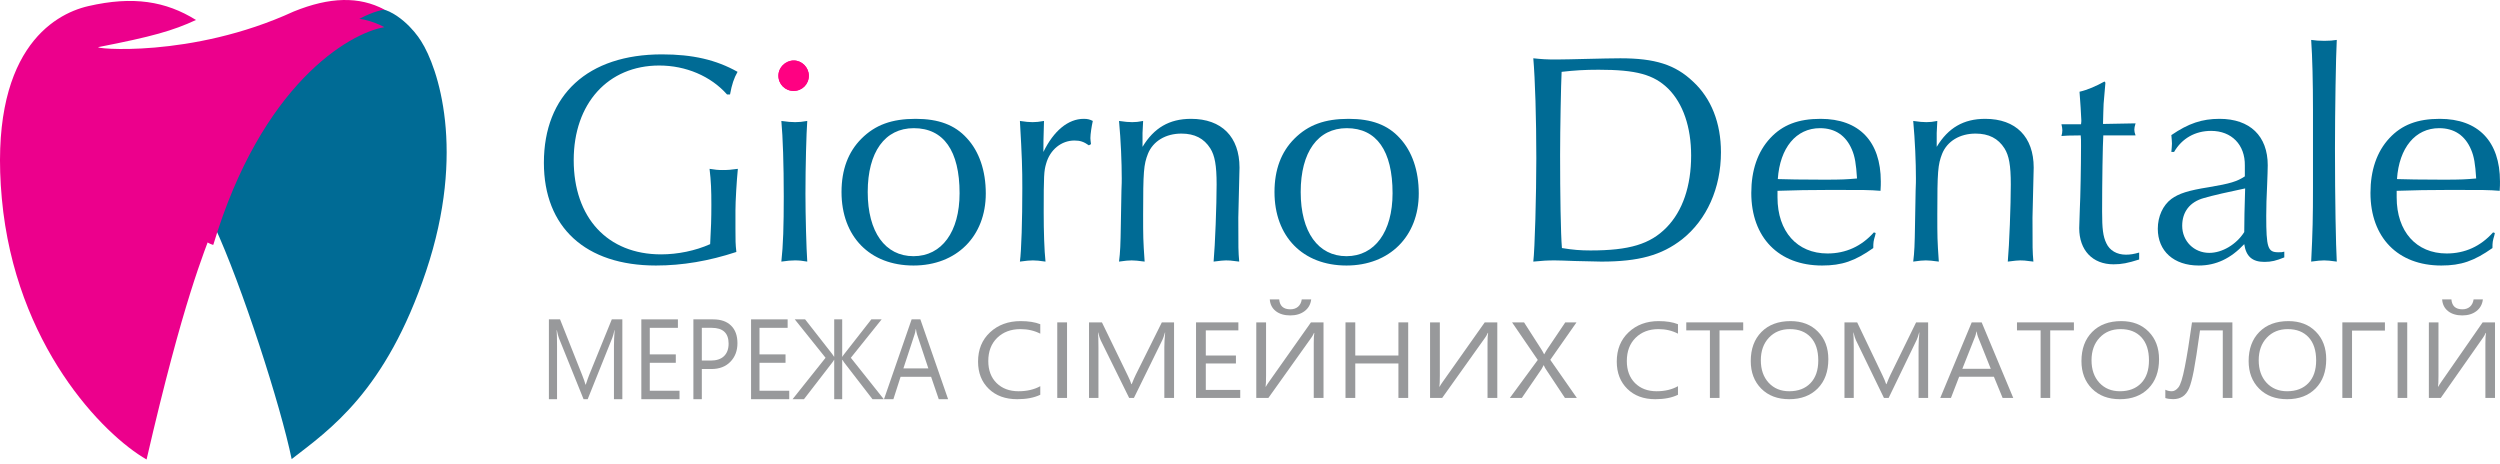 <svg width="275" height="51" viewBox="0 0 275 51" fill="none" xmlns="http://www.w3.org/2000/svg">
<path d="M184.578 43.425C183.911 43.75 183.08 43.912 182.086 43.912C180.802 43.912 179.774 43.532 179.002 42.77C178.23 42.009 177.844 41.01 177.844 39.774C177.844 38.444 178.278 37.37 179.147 36.551C180.015 35.732 181.116 35.322 182.451 35.322C183.307 35.322 184.016 35.436 184.578 35.664V36.702C183.932 36.369 183.218 36.203 182.438 36.203C181.402 36.203 180.56 36.522 179.914 37.16C179.272 37.797 178.951 38.649 178.951 39.716C178.951 40.728 179.251 41.536 179.851 42.139C180.456 42.737 181.246 43.037 182.224 43.037C183.13 43.037 183.915 42.851 184.578 42.48V43.425Z" fill="#98999B"/>
<path d="M191.753 36.342H189.147V43.773H188.09V36.342H185.49V35.461H191.753V36.342Z" fill="#98999B"/>
<path d="M196.813 43.912C195.533 43.912 194.507 43.524 193.735 42.747C192.967 41.97 192.583 40.96 192.583 39.716C192.583 38.379 192.976 37.312 193.76 36.516C194.545 35.72 195.613 35.322 196.964 35.322C198.21 35.322 199.213 35.709 199.972 36.481C200.736 37.254 201.117 38.265 201.117 39.513C201.117 40.869 200.727 41.941 199.947 42.73C199.166 43.518 198.122 43.912 196.813 43.912ZM196.888 36.203C195.94 36.203 195.17 36.518 194.578 37.148C193.987 37.778 193.691 38.605 193.691 39.629C193.691 40.653 193.978 41.478 194.553 42.104C195.132 42.726 195.885 43.037 196.813 43.037C197.803 43.037 198.583 42.739 199.154 42.144C199.725 41.549 200.01 40.717 200.01 39.646C200.01 38.549 199.733 37.7 199.179 37.102C198.625 36.503 197.862 36.203 196.888 36.203Z" fill="#98999B"/>
<path d="M212.094 43.773H211.043V38.197C211.043 37.757 211.072 37.218 211.131 36.58H211.105C211.005 36.955 210.915 37.223 210.835 37.386L207.751 43.773H207.235L204.157 37.432C204.069 37.246 203.979 36.962 203.887 36.58H203.862C203.895 36.912 203.912 37.455 203.912 38.209V43.773H202.892V35.461H204.289L207.059 41.258C207.273 41.702 207.411 42.034 207.474 42.254H207.512C207.692 41.798 207.837 41.458 207.946 41.234L210.772 35.461H212.094V43.773Z" fill="#98999B"/>
<path d="M221.458 43.773H220.288L219.331 41.443H215.505L214.605 43.773H213.428L216.889 35.461H217.984L221.458 43.773ZM218.985 40.568L217.569 37.026C217.523 36.91 217.477 36.725 217.431 36.47H217.405C217.363 36.706 217.315 36.891 217.261 37.026L215.857 40.568H218.985Z" fill="#98999B"/>
<path d="M228.13 36.342H225.524V43.773H224.467V36.342H221.868V35.461H228.13V36.342Z" fill="#98999B"/>
<path d="M233.19 43.912C231.91 43.912 230.884 43.524 230.112 42.747C229.344 41.97 228.96 40.96 228.96 39.716C228.96 38.379 229.353 37.312 230.137 36.516C230.922 35.72 231.99 35.322 233.341 35.322C234.587 35.322 235.59 35.709 236.349 36.481C237.113 37.254 237.495 38.265 237.495 39.513C237.495 40.869 237.104 41.941 236.324 42.73C235.544 43.518 234.499 43.912 233.19 43.912ZM233.265 36.203C232.317 36.203 231.547 36.518 230.955 37.148C230.364 37.778 230.068 38.605 230.068 39.629C230.068 40.653 230.355 41.478 230.93 42.104C231.509 42.726 232.262 43.037 233.19 43.037C234.18 43.037 234.96 42.739 235.531 42.144C236.102 41.549 236.387 40.717 236.387 39.646C236.387 38.549 236.11 37.7 235.556 37.102C235.002 36.503 234.239 36.203 233.265 36.203Z" fill="#98999B"/>
<path d="M245.563 43.773H244.506V36.342H242.001C241.711 38.437 241.483 39.917 241.315 40.782C241.147 41.648 240.977 42.285 240.805 42.695C240.633 43.105 240.4 43.41 240.106 43.611C239.813 43.808 239.46 43.906 239.049 43.906C238.718 43.906 238.43 43.866 238.187 43.785V42.869C238.401 42.981 238.638 43.037 238.898 43.037C239.158 43.037 239.401 42.894 239.628 42.608C239.859 42.322 240.092 41.578 240.327 40.376C240.566 39.175 240.83 37.536 241.12 35.461H245.563V43.773Z" fill="#98999B"/>
<path d="M251.58 43.912C250.3 43.912 249.274 43.524 248.502 42.747C247.734 41.97 247.35 40.96 247.35 39.716C247.35 38.379 247.743 37.312 248.527 36.516C249.312 35.72 250.38 35.322 251.731 35.322C252.977 35.322 253.98 35.709 254.739 36.481C255.503 37.254 255.884 38.265 255.884 39.513C255.884 40.869 255.494 41.941 254.714 42.73C253.933 43.518 252.889 43.912 251.58 43.912ZM251.655 36.203C250.707 36.203 249.937 36.518 249.345 37.148C248.754 37.778 248.458 38.605 248.458 39.629C248.458 40.653 248.745 41.478 249.32 42.104C249.899 42.726 250.652 43.037 251.58 43.037C252.57 43.037 253.35 42.739 253.921 42.144C254.491 41.549 254.777 40.717 254.777 39.646C254.777 38.549 254.5 37.7 253.946 37.102C253.392 36.503 252.629 36.203 251.655 36.203Z" fill="#98999B"/>
<path d="M262.342 36.365H258.723V43.773H257.659V35.461H262.342V36.365Z" fill="#98999B"/>
<path d="M264.796 43.773H263.739V35.461H264.796V43.773Z" fill="#98999B"/>
<path d="M274.451 43.773H273.393V37.768C273.393 37.227 273.414 36.846 273.456 36.626H273.418C273.339 36.816 273.242 36.989 273.129 37.148L268.484 43.773H267.175V35.461H268.232V41.315C268.232 41.941 268.216 42.349 268.182 42.538H268.207C268.3 42.368 268.417 42.183 268.56 41.982L273.091 35.461H274.451V43.773ZM273.116 32.934C273.053 33.479 272.814 33.91 272.399 34.227C271.988 34.54 271.472 34.696 270.851 34.696C270.213 34.696 269.693 34.54 269.29 34.227C268.891 33.91 268.673 33.479 268.635 32.934H269.655C269.714 33.66 270.116 34.024 270.863 34.024C271.199 34.024 271.476 33.929 271.694 33.74C271.912 33.547 272.046 33.278 272.097 32.934H273.116Z" fill="#98999B"/>
<path d="M114.431 43.425C113.753 43.75 112.909 43.912 111.898 43.912C110.593 43.912 109.548 43.532 108.763 42.77C107.978 42.009 107.586 41.01 107.586 39.774C107.586 38.444 108.027 37.37 108.91 36.551C109.793 35.732 110.913 35.322 112.269 35.322C113.139 35.322 113.86 35.436 114.431 35.664V36.702C113.774 36.369 113.049 36.203 112.256 36.203C111.203 36.203 110.348 36.522 109.691 37.16C109.038 37.797 108.712 38.649 108.712 39.716C108.712 40.728 109.017 41.536 109.627 42.139C110.241 42.737 111.045 43.037 112.039 43.037C112.96 43.037 113.757 42.851 114.431 42.48V43.425Z" fill="#98999B"/>
<path d="M117.374 43.773H116.299V35.461H117.374V43.773Z" fill="#98999B"/>
<path d="M129.145 43.773H128.077V38.197C128.077 37.757 128.107 37.218 128.167 36.58H128.141C128.039 36.955 127.947 37.223 127.866 37.386L124.731 43.773H124.207L121.078 37.432C120.989 37.246 120.897 36.962 120.803 36.58H120.778C120.812 36.912 120.829 37.455 120.829 38.209V43.773H119.792V35.461H121.213L124.027 41.258C124.245 41.702 124.386 42.034 124.45 42.254H124.488C124.671 41.798 124.819 41.458 124.929 41.234L127.802 35.461H129.145V43.773Z" fill="#98999B"/>
<path d="M136.426 43.773H131.564V35.461H136.221V36.342H132.638V39.107H135.952V39.982H132.638V42.892H136.426V43.773Z" fill="#98999B"/>
<path d="M145.587 43.773H144.512V37.768C144.512 37.227 144.533 36.846 144.576 36.626H144.538C144.457 36.816 144.359 36.989 144.243 37.148L139.522 43.773H138.191V35.461H139.266V41.315C139.266 41.941 139.249 42.349 139.215 42.538H139.241C139.334 42.368 139.454 42.183 139.599 41.982L144.205 35.461H145.587V43.773ZM144.231 32.934C144.167 33.479 143.924 33.91 143.501 34.227C143.083 34.54 142.559 34.696 141.928 34.696C141.279 34.696 140.75 34.54 140.341 34.227C139.936 33.91 139.714 33.479 139.676 32.934H140.712C140.772 33.66 141.181 34.024 141.94 34.024C142.282 34.024 142.563 33.929 142.785 33.74C143.007 33.547 143.143 33.278 143.194 32.934H144.231Z" fill="#98999B"/>
<path d="M154.902 43.773H153.827V39.982H149.08V43.773H148.005V35.461H149.08V39.107H153.827V35.461H154.902V43.773Z" fill="#98999B"/>
<path d="M164.703 43.773H163.628V37.768C163.628 37.227 163.649 36.846 163.692 36.626H163.653C163.572 36.816 163.474 36.989 163.359 37.148L158.638 43.773H157.307V35.461H158.382V41.315C158.382 41.941 158.365 42.349 158.331 42.538H158.356C158.45 42.368 158.569 42.183 158.714 41.982L163.321 35.461H164.703V43.773Z" fill="#98999B"/>
<path d="M173.454 43.773H172.143L170.032 40.591C169.968 40.494 169.897 40.357 169.82 40.179H169.795C169.752 40.268 169.68 40.405 169.577 40.591L167.402 43.773H166.084L169.155 39.594L166.327 35.461H167.645L169.52 38.383C169.643 38.576 169.752 38.769 169.846 38.962H169.872C170.008 38.707 170.128 38.506 170.23 38.359L172.181 35.461H173.416L170.531 39.582L173.454 43.773Z" fill="#98999B"/>
<path d="M68.458 43.912H67.535V38.021C67.535 37.555 67.561 36.986 67.613 36.312H67.591C67.502 36.708 67.423 36.992 67.353 37.163L64.645 43.912H64.192L61.49 37.212C61.412 37.016 61.333 36.716 61.252 36.312H61.23C61.259 36.663 61.274 37.237 61.274 38.033V43.912H60.379V35.13H61.606L64.037 41.254C64.225 41.724 64.347 42.075 64.402 42.308H64.435C64.594 41.826 64.721 41.467 64.817 41.23L67.298 35.13H68.458V43.912Z" fill="#98999B"/>
<path d="M74.747 43.912H70.547V35.13H74.57V36.061H71.476V38.982H74.338V39.907H71.476V42.981H74.747V43.912Z" fill="#98999B"/>
<path d="M77.201 40.593V43.912H76.273V35.13H78.45C79.297 35.13 79.953 35.358 80.417 35.816C80.885 36.273 81.119 36.918 81.119 37.751C81.119 38.584 80.859 39.266 80.34 39.797C79.824 40.328 79.126 40.593 78.246 40.593H77.201ZM77.201 36.061V39.662H78.174C78.815 39.662 79.303 39.501 79.638 39.178C79.977 38.852 80.147 38.392 80.147 37.8C80.147 36.641 79.528 36.061 78.29 36.061H77.201Z" fill="#98999B"/>
<path d="M86.817 43.912H82.617V35.13H86.64V36.061H83.545V38.982H86.408V39.907H83.545V42.981H86.817V43.912Z" fill="#98999B"/>
<path d="M97.217 43.912H95.974L92.874 39.895C92.785 39.78 92.717 39.678 92.669 39.589H92.642V43.912H91.763V39.589H91.741C91.686 39.691 91.617 39.793 91.536 39.895L88.436 43.912H87.182L90.812 39.356L87.425 35.13H88.563L91.536 38.933C91.617 39.035 91.686 39.135 91.741 39.233H91.763V35.13H92.642V39.233H92.669C92.717 39.143 92.785 39.043 92.874 38.933L95.847 35.13H96.98L93.592 39.356L97.217 43.912Z" fill="#98999B"/>
<path d="M104.291 43.912H103.263L102.423 41.45H99.063L98.273 43.912H97.24L100.279 35.13H101.241L104.291 43.912ZM102.119 40.526L100.876 36.783C100.835 36.661 100.795 36.465 100.754 36.196H100.732C100.695 36.445 100.653 36.641 100.605 36.783L99.373 40.526H102.119Z" fill="#98999B"/>
<path d="M80.304 10.388C80.503 9.295 80.734 8.599 81.132 7.903C78.78 6.578 76.195 5.981 72.816 5.981C64.665 5.981 59.828 10.421 59.828 17.909C59.828 24.999 64.4 29.207 72.153 29.207C75.069 29.207 77.984 28.71 81 27.716C80.9 26.822 80.9 26.424 80.9 25.198V24.204V23.144C80.9 22.117 81.033 19.897 81.165 18.572C80.436 18.671 80.072 18.704 79.509 18.704C78.978 18.704 78.647 18.671 78.051 18.572C78.216 19.963 78.25 20.924 78.25 22.547C78.25 24.038 78.216 25.099 78.117 26.855C76.494 27.584 74.539 27.981 72.716 27.981C66.819 27.981 63.108 23.939 63.108 17.611C63.108 11.382 66.885 7.207 72.518 7.207C75.433 7.207 78.183 8.367 79.972 10.388H80.304Z" fill="#006B95"/>
<path d="M85.949 13.304C86.115 15.093 86.214 18.108 86.214 21.62C86.214 24.834 86.148 27.02 85.949 28.776C86.645 28.677 87.009 28.644 87.44 28.644C87.904 28.644 88.235 28.677 88.799 28.776C88.699 27.319 88.6 23.707 88.6 21.322C88.6 18.307 88.699 14.629 88.799 13.304C88.235 13.403 87.904 13.436 87.473 13.436C87.009 13.436 86.678 13.403 85.949 13.304Z" fill="#006B95"/>
<path d="M100.717 13.072C98.1 13.072 96.277 13.734 94.753 15.258C93.296 16.716 92.567 18.671 92.567 21.123C92.567 26.026 95.681 29.207 100.485 29.207C105.223 29.207 108.437 25.993 108.437 21.288C108.437 18.77 107.708 16.65 106.35 15.192C105.024 13.734 103.235 13.072 100.717 13.072ZM100.518 14.099C103.798 14.099 105.554 16.584 105.554 21.255C105.554 25.496 103.6 28.18 100.485 28.18C97.371 28.18 95.449 25.529 95.449 21.123C95.449 16.716 97.338 14.099 100.518 14.099Z" fill="#006B95"/>
<path d="M120.009 15.855C119.976 15.557 119.943 15.325 119.943 15.192C119.943 14.761 120.075 13.9 120.208 13.304C119.876 13.138 119.644 13.072 119.214 13.072C117.491 13.072 115.9 14.397 114.774 16.716C114.774 15.623 114.774 15.524 114.84 13.304C114.277 13.403 113.979 13.436 113.581 13.436C113.184 13.436 112.852 13.403 112.19 13.304C112.422 17.379 112.455 18.505 112.455 20.692C112.455 24.237 112.355 27.55 112.19 28.776C112.919 28.677 113.25 28.644 113.614 28.644C114.012 28.644 114.31 28.677 115.006 28.776C114.873 27.55 114.807 25.496 114.807 23.343C114.807 19.267 114.84 18.804 115.072 18.008C115.503 16.451 116.762 15.457 118.187 15.457C118.816 15.457 119.214 15.59 119.777 15.987L120.009 15.855Z" fill="#006B95"/>
<path d="M123.292 24.701C123.259 26.888 123.226 27.749 123.093 28.776C123.789 28.677 124.121 28.644 124.485 28.644C124.849 28.644 125.148 28.677 125.91 28.776C125.744 26.391 125.744 26.026 125.744 23.641C125.744 18.837 125.81 18.108 126.274 16.915C126.837 15.524 128.229 14.695 129.952 14.695C131.41 14.695 132.437 15.225 133.132 16.319C133.629 17.114 133.828 18.174 133.828 20.294C133.828 22.514 133.663 26.954 133.497 28.776C134.292 28.677 134.557 28.644 134.855 28.644C135.187 28.644 135.319 28.644 136.313 28.776C136.214 27.584 136.214 27.451 136.214 23.939L136.346 18.439C136.346 15.06 134.392 13.072 131.012 13.072C128.627 13.072 126.937 14.066 125.678 16.153V14.629C125.711 14.066 125.711 13.834 125.744 13.304C125.247 13.403 124.949 13.436 124.551 13.436C124.121 13.436 123.789 13.403 123.093 13.304C123.292 15.457 123.392 17.843 123.392 19.632C123.392 19.798 123.392 20.328 123.359 20.957L123.292 24.701Z" fill="#006B95"/>
<path d="M148.345 13.072C145.727 13.072 143.905 13.734 142.381 15.258C140.923 16.716 140.194 18.671 140.194 21.123C140.194 26.026 143.308 29.207 148.113 29.207C152.851 29.207 156.064 25.993 156.064 21.288C156.064 18.77 155.335 16.65 153.977 15.192C152.652 13.734 150.863 13.072 148.345 13.072ZM148.146 14.099C151.426 14.099 153.182 16.584 153.182 21.255C153.182 25.496 151.227 28.18 148.113 28.18C144.998 28.18 143.077 25.529 143.077 21.123C143.077 16.716 144.965 14.099 148.146 14.099Z" fill="#006B95"/>
<path d="M168.663 6.412C168.862 8.731 168.995 13.005 168.995 17.412C168.995 21.454 168.829 27.418 168.663 28.776C169.624 28.677 170.221 28.644 171.016 28.644C171.546 28.644 172.242 28.677 173.202 28.71C174.461 28.743 175.687 28.776 176.151 28.776C180.26 28.776 182.778 28.081 185.031 26.325C187.747 24.171 189.305 20.692 189.305 16.749C189.305 13.536 188.244 10.819 186.223 8.963C184.269 7.108 182.049 6.412 178.239 6.412C177.443 6.412 175.952 6.445 174.594 6.478C173.103 6.512 171.943 6.545 171.181 6.545C170.121 6.545 169.591 6.512 168.663 6.412ZM171.811 27.285C171.678 25.662 171.612 21.388 171.612 17.048C171.612 14.165 171.712 9.228 171.778 7.903C173.236 7.737 174.329 7.671 175.853 7.671C179.995 7.671 181.916 8.201 183.507 9.759C185.13 11.382 186.025 13.966 186.025 17.114C186.025 20.46 185.097 23.21 183.308 25.032C181.519 26.855 179.233 27.55 174.958 27.55C173.865 27.55 173.004 27.484 171.811 27.285Z" fill="#006B95"/>
<path d="M206.127 25.563C204.769 27.087 203.046 27.882 201.025 27.882C197.679 27.882 195.525 25.463 195.525 21.719V20.99C197.414 20.924 199.103 20.891 201.456 20.891C205.133 20.891 205.597 20.891 206.856 20.99C206.889 20.56 206.889 20.195 206.889 19.963C206.889 15.557 204.504 13.072 200.263 13.072C197.811 13.072 196.088 13.734 194.73 15.192C193.338 16.683 192.642 18.737 192.642 21.222C192.642 26.126 195.658 29.207 200.429 29.207C202.615 29.207 204.04 28.71 206.061 27.285C206.061 26.623 206.094 26.49 206.26 25.927L206.326 25.629L206.127 25.563ZM204.272 19.632C203.112 19.731 202.682 19.764 200.627 19.764C197.977 19.764 196.685 19.731 195.558 19.698C195.79 16.252 197.579 14.099 200.197 14.099C201.853 14.099 203.046 14.894 203.709 16.451C204.04 17.213 204.172 18.042 204.272 19.632Z" fill="#006B95"/>
<path d="M210.652 24.701C210.619 26.888 210.586 27.749 210.454 28.776C211.149 28.677 211.481 28.644 211.845 28.644C212.21 28.644 212.508 28.677 213.27 28.776C213.104 26.391 213.104 26.026 213.104 23.641C213.104 18.837 213.17 18.108 213.634 16.915C214.198 15.524 215.589 14.695 217.312 14.695C218.77 14.695 219.797 15.225 220.493 16.319C220.99 17.114 221.188 18.174 221.188 20.294C221.188 22.514 221.023 26.954 220.857 28.776C221.652 28.677 221.917 28.644 222.215 28.644C222.547 28.644 222.679 28.644 223.673 28.776C223.574 27.584 223.574 27.451 223.574 23.939L223.706 18.439C223.706 15.06 221.752 13.072 218.372 13.072C215.987 13.072 214.297 14.066 213.038 16.153V14.629C213.071 14.066 213.071 13.834 213.104 13.304C212.607 13.403 212.309 13.436 211.911 13.436C211.481 13.436 211.149 13.403 210.454 13.304C210.652 15.457 210.752 17.843 210.752 19.632C210.752 19.798 210.752 20.328 210.719 20.957L210.652 24.701Z" fill="#006B95"/>
<path d="M231.497 8.963C230.602 9.46 229.642 9.891 228.747 10.09C228.813 10.951 228.946 12.873 228.946 13.237C228.946 13.304 228.946 13.469 228.913 13.668H226.759C226.825 13.966 226.858 14.132 226.858 14.331C226.858 14.563 226.825 14.695 226.759 14.96C227.123 14.927 227.654 14.894 228.879 14.894C228.913 15.292 228.913 15.358 228.913 16.054C228.913 18.273 228.846 21.785 228.78 23.011C228.747 23.906 228.714 24.767 228.714 25.099C228.714 27.517 230.172 29.075 232.491 29.075C233.385 29.075 234.048 28.942 235.307 28.544V27.782C234.711 27.948 234.346 28.014 233.849 28.014C232.855 28.014 232.06 27.55 231.696 26.755C231.331 25.993 231.232 25.165 231.232 23.276C231.232 19.996 231.298 15.855 231.364 14.894H231.629H233.187H234.512H234.91C234.81 14.596 234.777 14.463 234.777 14.264C234.777 14.066 234.81 13.933 234.91 13.569L231.331 13.635C231.364 12.641 231.364 12.011 231.398 11.415L231.596 9.096L231.497 8.963Z" fill="#006B95"/>
<path d="M239.147 16.716C240.008 15.225 241.466 14.397 243.222 14.397C245.475 14.397 246.966 15.921 246.933 18.207V19.4C246.072 19.963 245.343 20.195 242.957 20.593C240.671 20.957 239.677 21.288 238.849 21.885C237.921 22.581 237.358 23.807 237.358 25.165C237.358 27.617 239.114 29.207 241.864 29.207C243.752 29.207 245.376 28.445 246.867 26.855C247.066 28.213 247.761 28.809 249.087 28.809C249.849 28.809 250.379 28.677 251.273 28.312V27.683C251.008 27.749 250.975 27.749 250.611 27.749C249.451 27.749 249.286 27.252 249.286 23.74C249.286 22.978 249.319 21.421 249.385 20.328C249.418 19.433 249.451 18.638 249.451 18.174C249.451 14.96 247.496 13.072 244.15 13.072C242.228 13.072 240.737 13.569 238.849 14.861C238.882 15.325 238.915 15.524 238.915 15.789C238.915 16.054 238.882 16.252 238.849 16.716H239.147ZM246.966 20.725C246.9 22.813 246.867 24.403 246.867 25.529C246.005 26.888 244.448 27.816 243.024 27.816C241.334 27.816 240.042 26.523 240.042 24.834C240.042 23.31 240.87 22.216 242.427 21.785C243.156 21.554 245.508 21.023 246.966 20.725Z" fill="#006B95"/>
<path d="M254.428 15.557V20.659C254.428 23.84 254.395 25.496 254.229 28.776C254.958 28.677 255.289 28.644 255.654 28.644C256.018 28.644 256.316 28.677 257.045 28.776C256.946 26.987 256.847 22.05 256.847 16.352C256.847 12.277 256.946 6.18 257.045 4.391C256.548 4.457 256.317 4.491 255.687 4.491C255.057 4.491 254.759 4.457 254.229 4.391C254.362 6.247 254.428 9.096 254.428 12.078V15.557Z" fill="#006B95"/>
<path d="M274.236 25.563C272.877 27.087 271.155 27.882 269.133 27.882C265.787 27.882 263.634 25.463 263.634 21.719V20.99C265.522 20.924 267.212 20.891 269.564 20.891C273.242 20.891 273.706 20.891 274.965 20.99C274.998 20.56 274.998 20.195 274.998 19.963C274.998 15.557 272.612 13.072 268.371 13.072C265.92 13.072 264.197 13.734 262.838 15.192C261.447 16.683 260.751 18.737 260.751 21.222C260.751 26.126 263.766 29.207 268.537 29.207C270.724 29.207 272.148 28.71 274.17 27.285C274.17 26.623 274.203 26.49 274.368 25.927L274.435 25.629L274.236 25.563ZM272.38 19.632C271.221 19.731 270.79 19.764 268.736 19.764C266.085 19.764 264.793 19.731 263.667 19.698C263.899 16.252 265.688 14.099 268.305 14.099C269.962 14.099 271.155 14.894 271.817 16.451C272.148 17.213 272.281 18.042 272.38 19.632Z" fill="#006B95"/>
<path d="M85.625 8.328C85.625 7.414 86.395 6.655 87.323 6.655C88.213 6.655 88.972 7.425 88.972 8.328C88.972 9.262 88.232 10.002 87.298 10.002C86.365 10.002 85.625 9.262 85.625 8.328Z" fill="#FF0182"/>
<path d="M85.625 8.328C85.625 7.414 86.395 6.655 87.323 6.655C88.213 6.655 88.972 7.425 88.972 8.328C88.972 9.262 88.232 10.002 87.298 10.002C86.365 10.002 85.625 9.262 85.625 8.328Z" fill="#FF0182"/>
<path d="M32.082 50.499C30.889 44.656 26.586 31.313 23.559 24.817C26.418 9.445 38.246 0.623 41.218 0.839C43.595 1.013 45.609 3.365 46.319 4.52C48.169 7.407 51.308 16.582 46.868 29.832C42.428 43.082 36.233 47.282 32.082 50.499Z" fill="#006B95"/>
<g filter="url(#filter0_d_808_3254)">
<path d="M23.467 24.984C28.759 7.361 38.359 1.72 42.283 1.052C39.502 -0.42 36.285 -0.347 32.304 1.269L16.215 21.133C16.775 21.404 23.394 25.228 23.467 24.984Z" fill="#EC008C"/>
</g>
<path d="M23.466 24.984C29.719 7.678 38.358 1.72 42.282 1.052C39.501 -0.42 36.283 -0.347 32.303 1.269C21.014 6.458 9.971 5.346 10.852 5.174C16.718 4.03 19.017 3.38 21.56 2.197C18.232 0.132 14.644 -0.463 9.711 0.673C5.778 1.579 -1.279 5.737 0.201 21.845C1.681 37.953 11.358 47.819 16.123 50.544C20.199 32.88 22.445 27.808 23.466 24.984Z" fill="#EC008C"/>
<defs>
<filter id="filter0_d_808_3254" x="14.279" y="0" width="29.939" height="28.867" filterUnits="userSpaceOnUse" color-interpolation-filters="sRGB">
<feFlood flood-opacity="0" result="BackgroundImageFix"/>
<feColorMatrix in="SourceAlpha" type="matrix" values="0 0 0 0 0 0 0 0 0 0 0 0 0 0 0 0 0 0 127 0" result="hardAlpha"/>
<feOffset dy="1.935"/>
<feGaussianBlur stdDeviation="0.968"/>
<feComposite in2="hardAlpha" operator="out"/>
<feColorMatrix type="matrix" values="0 0 0 0 0 0 0 0 0 0 0 0 0 0 0 0 0 0 0.35 0"/>
<feBlend mode="normal" in2="BackgroundImageFix" result="effect1_dropShadow_808_3254"/>
<feBlend mode="normal" in="SourceGraphic" in2="effect1_dropShadow_808_3254" result="shape"/>
</filter>
</defs>
</svg>
